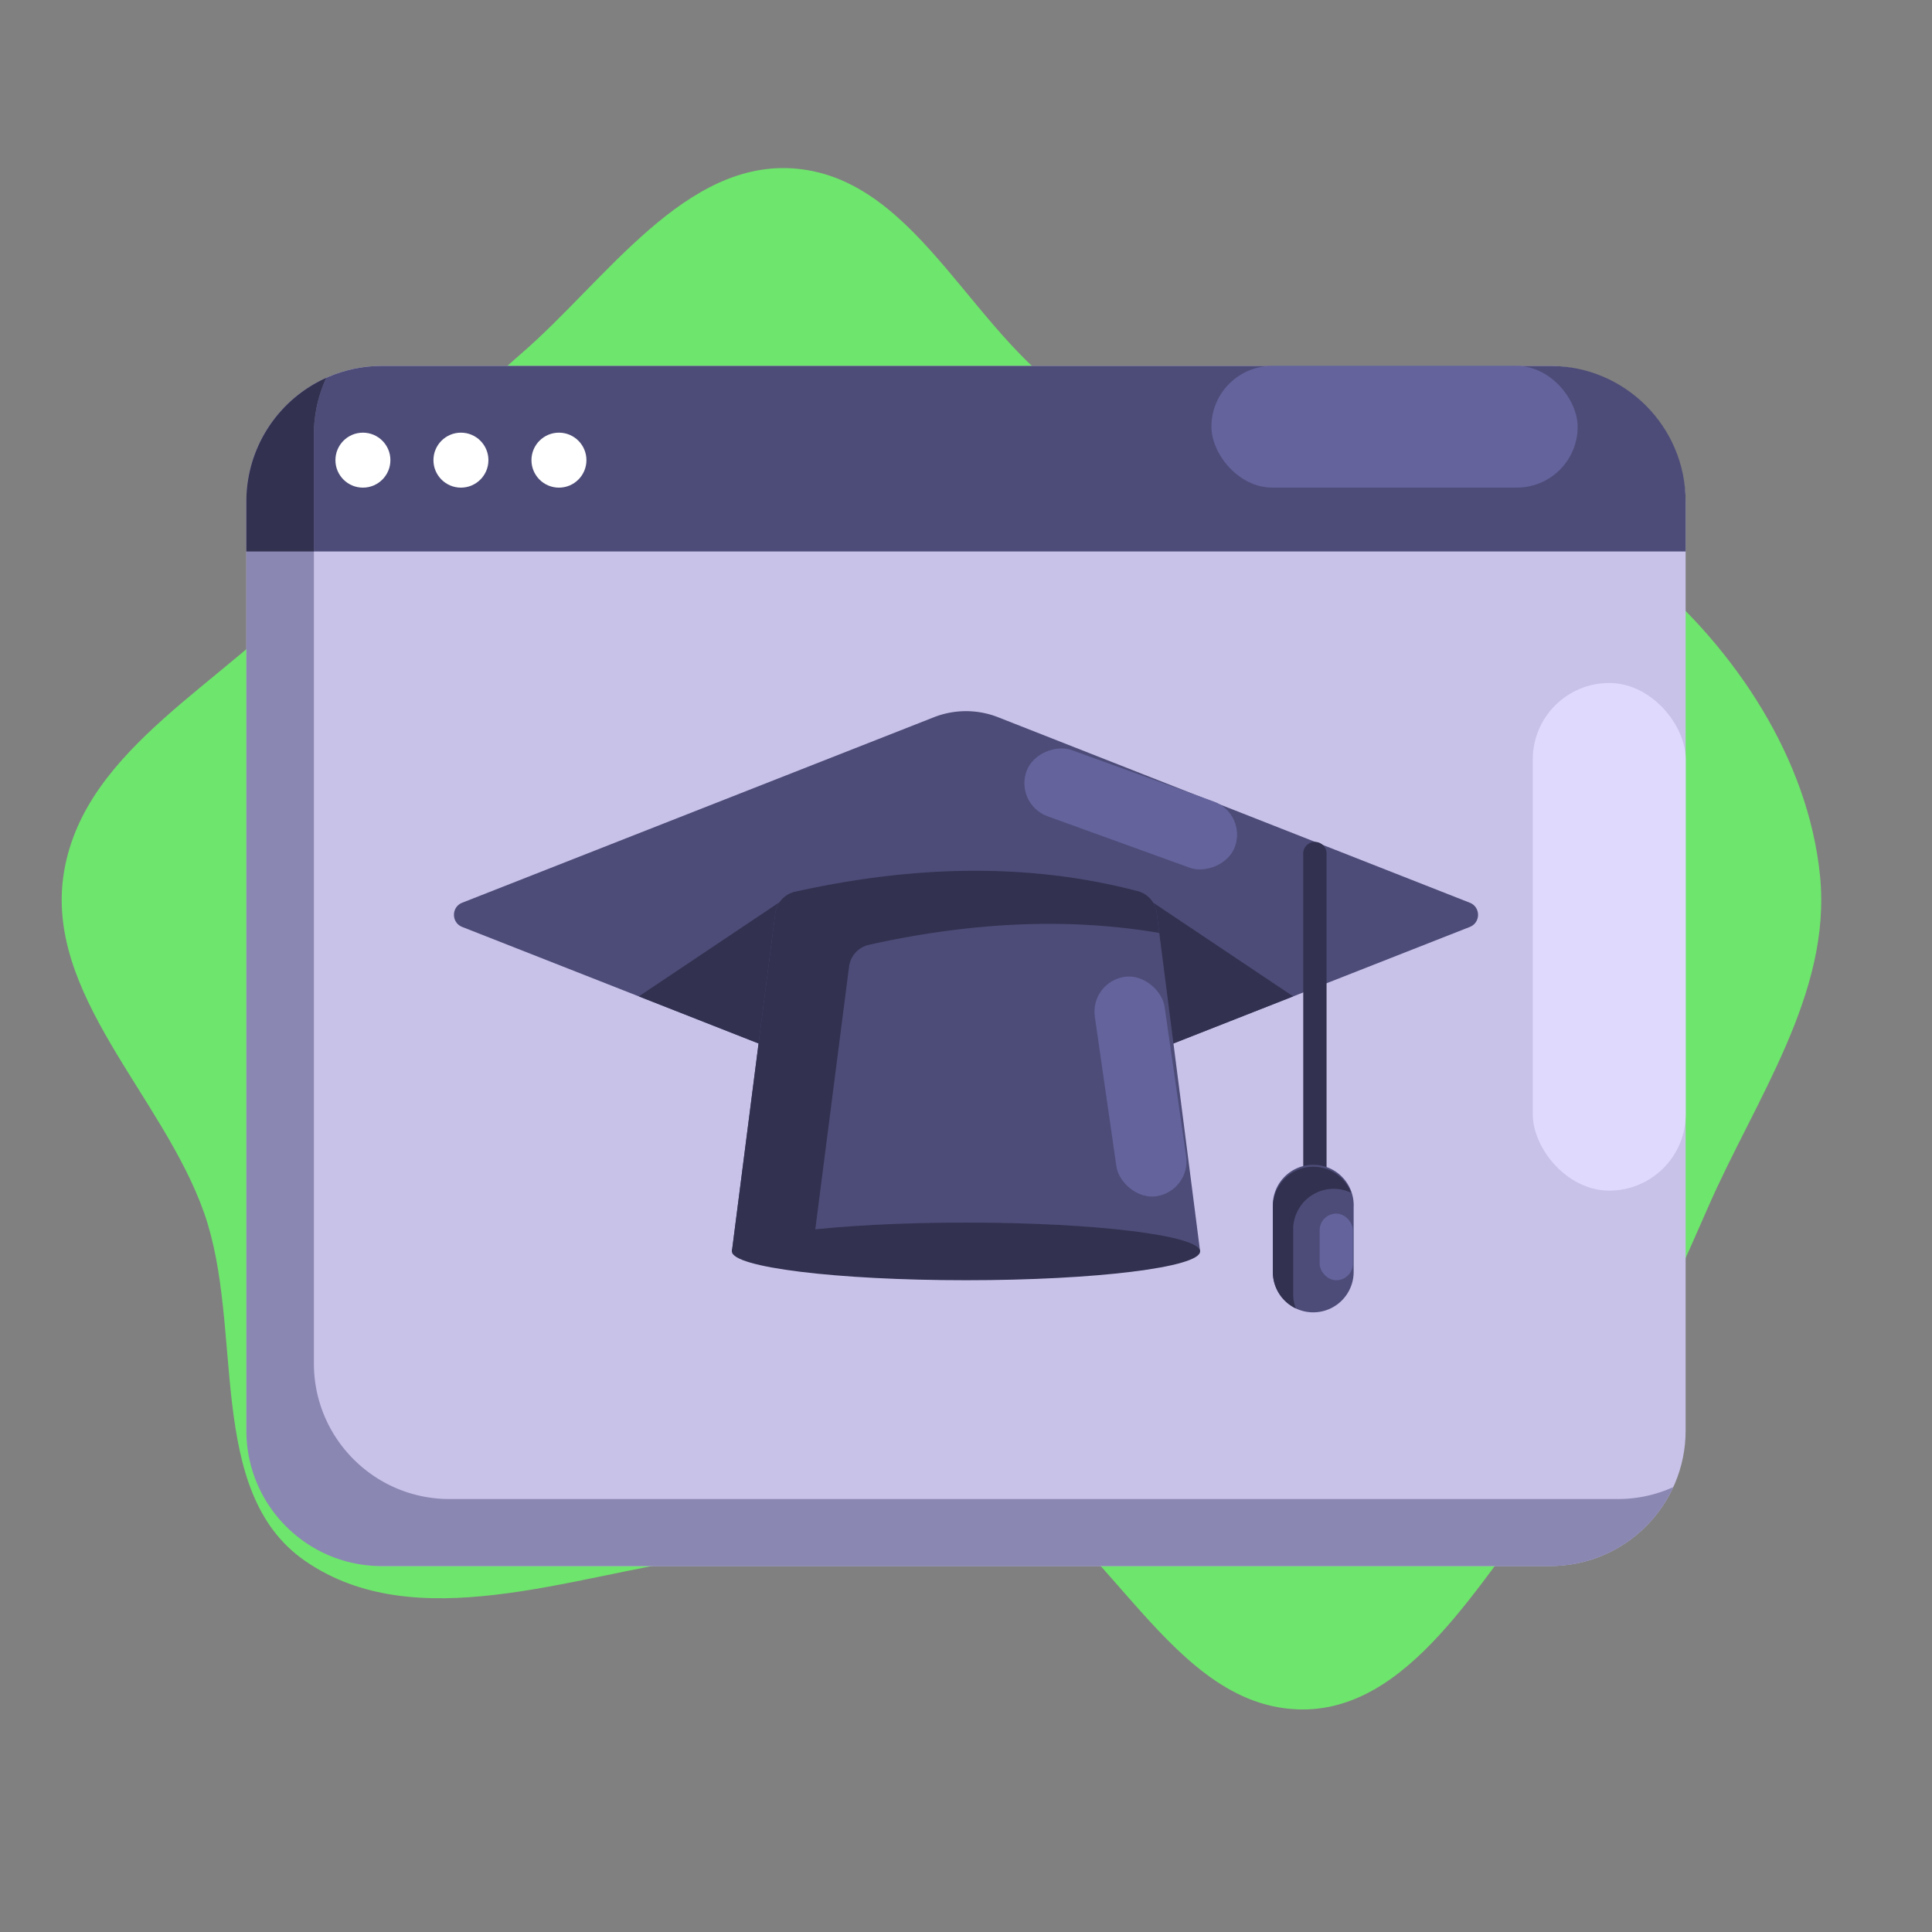 <!DOCTYPE svg PUBLIC "-//W3C//DTD SVG 1.1//EN" "http://www.w3.org/Graphics/SVG/1.1/DTD/svg11.dtd">
<!-- Uploaded to: SVG Repo, www.svgrepo.com, Transformed by: SVG Repo Mixer Tools -->
<svg width="256px" height="256px" viewBox="-205 -205 2460.00 2460.00" data-name="Layer 2" id="Layer_2" xmlns="http://www.w3.org/2000/svg" fill="#000000">
<rect x="-205" y="-205" width="2460.00" height="2460.00" fill="#808080" stroke="none"/>
<g id="SVGRepo_bgCarrier" stroke-width="0">
<path transform="translate(-205, -205), scale(76.875)" d="M16,24.312C18.216,24.878,19.197,28.216,21.482,28.312C23.343,28.39,24.501,26.158,25.681,24.717C26.833,23.309,27.562,21.66,28.292,19.994C29.073,18.207,30.338,16.454,30.146,14.513C29.954,12.573,28.747,10.756,27.254,9.503C25.827,8.305,23.814,8.234,22.03,7.701C20.682,7.297,19.201,7.408,17.971,6.725C16.148,5.713,15.269,2.987,13.193,2.794C11.349,2.623,10.034,4.648,8.632,5.858C7.302,7.006,6.312,8.419,5.149,9.735C3.761,11.308,1.415,12.362,1.062,14.43C0.716,16.465,2.703,18.15,3.384,20.099C4.051,22.006,3.392,24.708,5.055,25.855C6.881,27.116,9.442,26.105,11.639,25.795C13.176,25.578,14.496,23.927,16,24.312" fill="#6ee56c" strokewidth="0"/>
</g>
<g id="SVGRepo_tracerCarrier" stroke-linecap="round" stroke-linejoin="round"/>
<g id="SVGRepo_iconCarrier">
<defs>
<style>.cls-1{fill:#c8c2e9;}.cls-2{fill:#4d4c78;}.cls-3{fill:#ffffff;}.cls-4{fill:#8a87b2;}.cls-5{fill:#323150;}.cls-6{fill:#64639c;}.cls-7{fill:#dfdafd;}</style>
</defs>
<title/>
<rect class="cls-1" height="1528.11" rx="172.5" ry="172.5" width="1832.6" x="108.7" y="260.9"/>
<path class="cls-2" d="M1941.3,497.2V433.5c0-95.3-77.2-172.6-172.5-172.6H281.2c-95.3,0-172.5,77.3-172.5,172.6v63.7Z"/>
<circle class="cls-3" cx="257.1" cy="380.9" r="35"/>
<circle class="cls-3" cx="381.9" cy="380.9" r="35"/>
<circle class="cls-3" cx="506.7" cy="380.9" r="35"/>
<path class="cls-4" d="M1854.9,1703.7H367.3c-95.3,0-172.6-77.3-172.6-172.5V348.1a171.6,171.6,0,0,1,15.8-72A172.5,172.5,0,0,0,108.7,433.5v1183c0,95.3,77.2,172.6,172.5,172.6H1768.8a172.5,172.5,0,0,0,156.8-100.6A170.5,170.5,0,0,1,1854.9,1703.7Z"/>
<path class="cls-5" d="M194.7,348.1a171.6,171.6,0,0,1,15.8-72A172.5,172.5,0,0,0,108.7,433.5v63.7h86Z"/>
<rect class="cls-6" height="154.97" rx="77.5" ry="77.5" width="466.3" x="1337.5" y="260.9"/>
<rect class="cls-7" height="646.26" rx="97.3" ry="97.3" width="194.7" x="1746.7" y="664.7"/>
<path class="cls-2" d="M984,708.3,383.6,944.4c-14.1,5.5-14.1,25.4,0,30.9l635.3,249.8a16.1,16.1,0,0,0,12.2,0l635.3-249.8c14.1-5.5,14.1-25.4,0-30.9L1066,708.3A111.7,111.7,0,0,0,984,708.3Z"/>
<polygon class="cls-5" points="807.5 930.4 608.4 1063.7 804.3 1140.7 807.5 930.4"/>
<polygon class="cls-5" points="1242.5 930.4 1441.6 1063.7 1245.7 1140.7 1242.5 930.4"/>
<path class="cls-2" d="M1323.1,1388.4H726.9l55.2-430.2a32.7,32.7,0,0,1,25.4-27.8q237.8-52.9,436.2-.7a32.7,32.7,0,0,1,24.1,27.5Z"/>
<path class="cls-5" d="M876.1,1025.8A32.7,32.7,0,0,1,901.5,998q198.4-44.2,369.6-15.1l-3.3-25.7a32.7,32.7,0,0,0-24.1-27.5q-198.5-52.2-436.2.7a32.7,32.7,0,0,0-25.4,27.8l-55.2,430.2H829.5Z"/>
<ellipse class="cls-5" cx="1025" cy="1388.4" rx="298.1" ry="36.7"/>
<path class="cls-5" d="M1469.3,1320a14.8,14.8,0,0,1-14.9-14.8V883.1a14.9,14.9,0,1,1,29.7,0v422.1A14.8,14.8,0,0,1,1469.3,1320Z"/>
<path class="cls-2" d="M1467.1,1466a51.4,51.4,0,0,1-51.4-51.4v-82.7a51.5,51.5,0,1,1,102.9,0v82.7A51.5,51.5,0,0,1,1467.1,1466Z"/>
<path class="cls-5" d="M1441.6,1442.8v-82.7a51.6,51.6,0,0,1,73.7-46.4,51.5,51.5,0,0,0-99.6,18.2v82.7A51.4,51.4,0,0,0,1445,1461,50.3,50.3,0,0,1,1441.6,1442.8Z"/>
<rect class="cls-6" height="282.25" rx="44.8" ry="44.8" transform="translate(-155.4 190.1) rotate(-8.2)" width="89.7" x="1202.4" y="1037.2"/>
<rect class="cls-6" height="282.25" rx="44.8" ry="44.8" transform="translate(37.5 1705.6) rotate(-70.1)" width="89.7" x="1190.7" y="684.9"/>
<rect class="cls-6" height="84.82" rx="21.1" ry="21.1" width="42.3" x="1475.3" y="1340.3"/>
</g>
</svg>